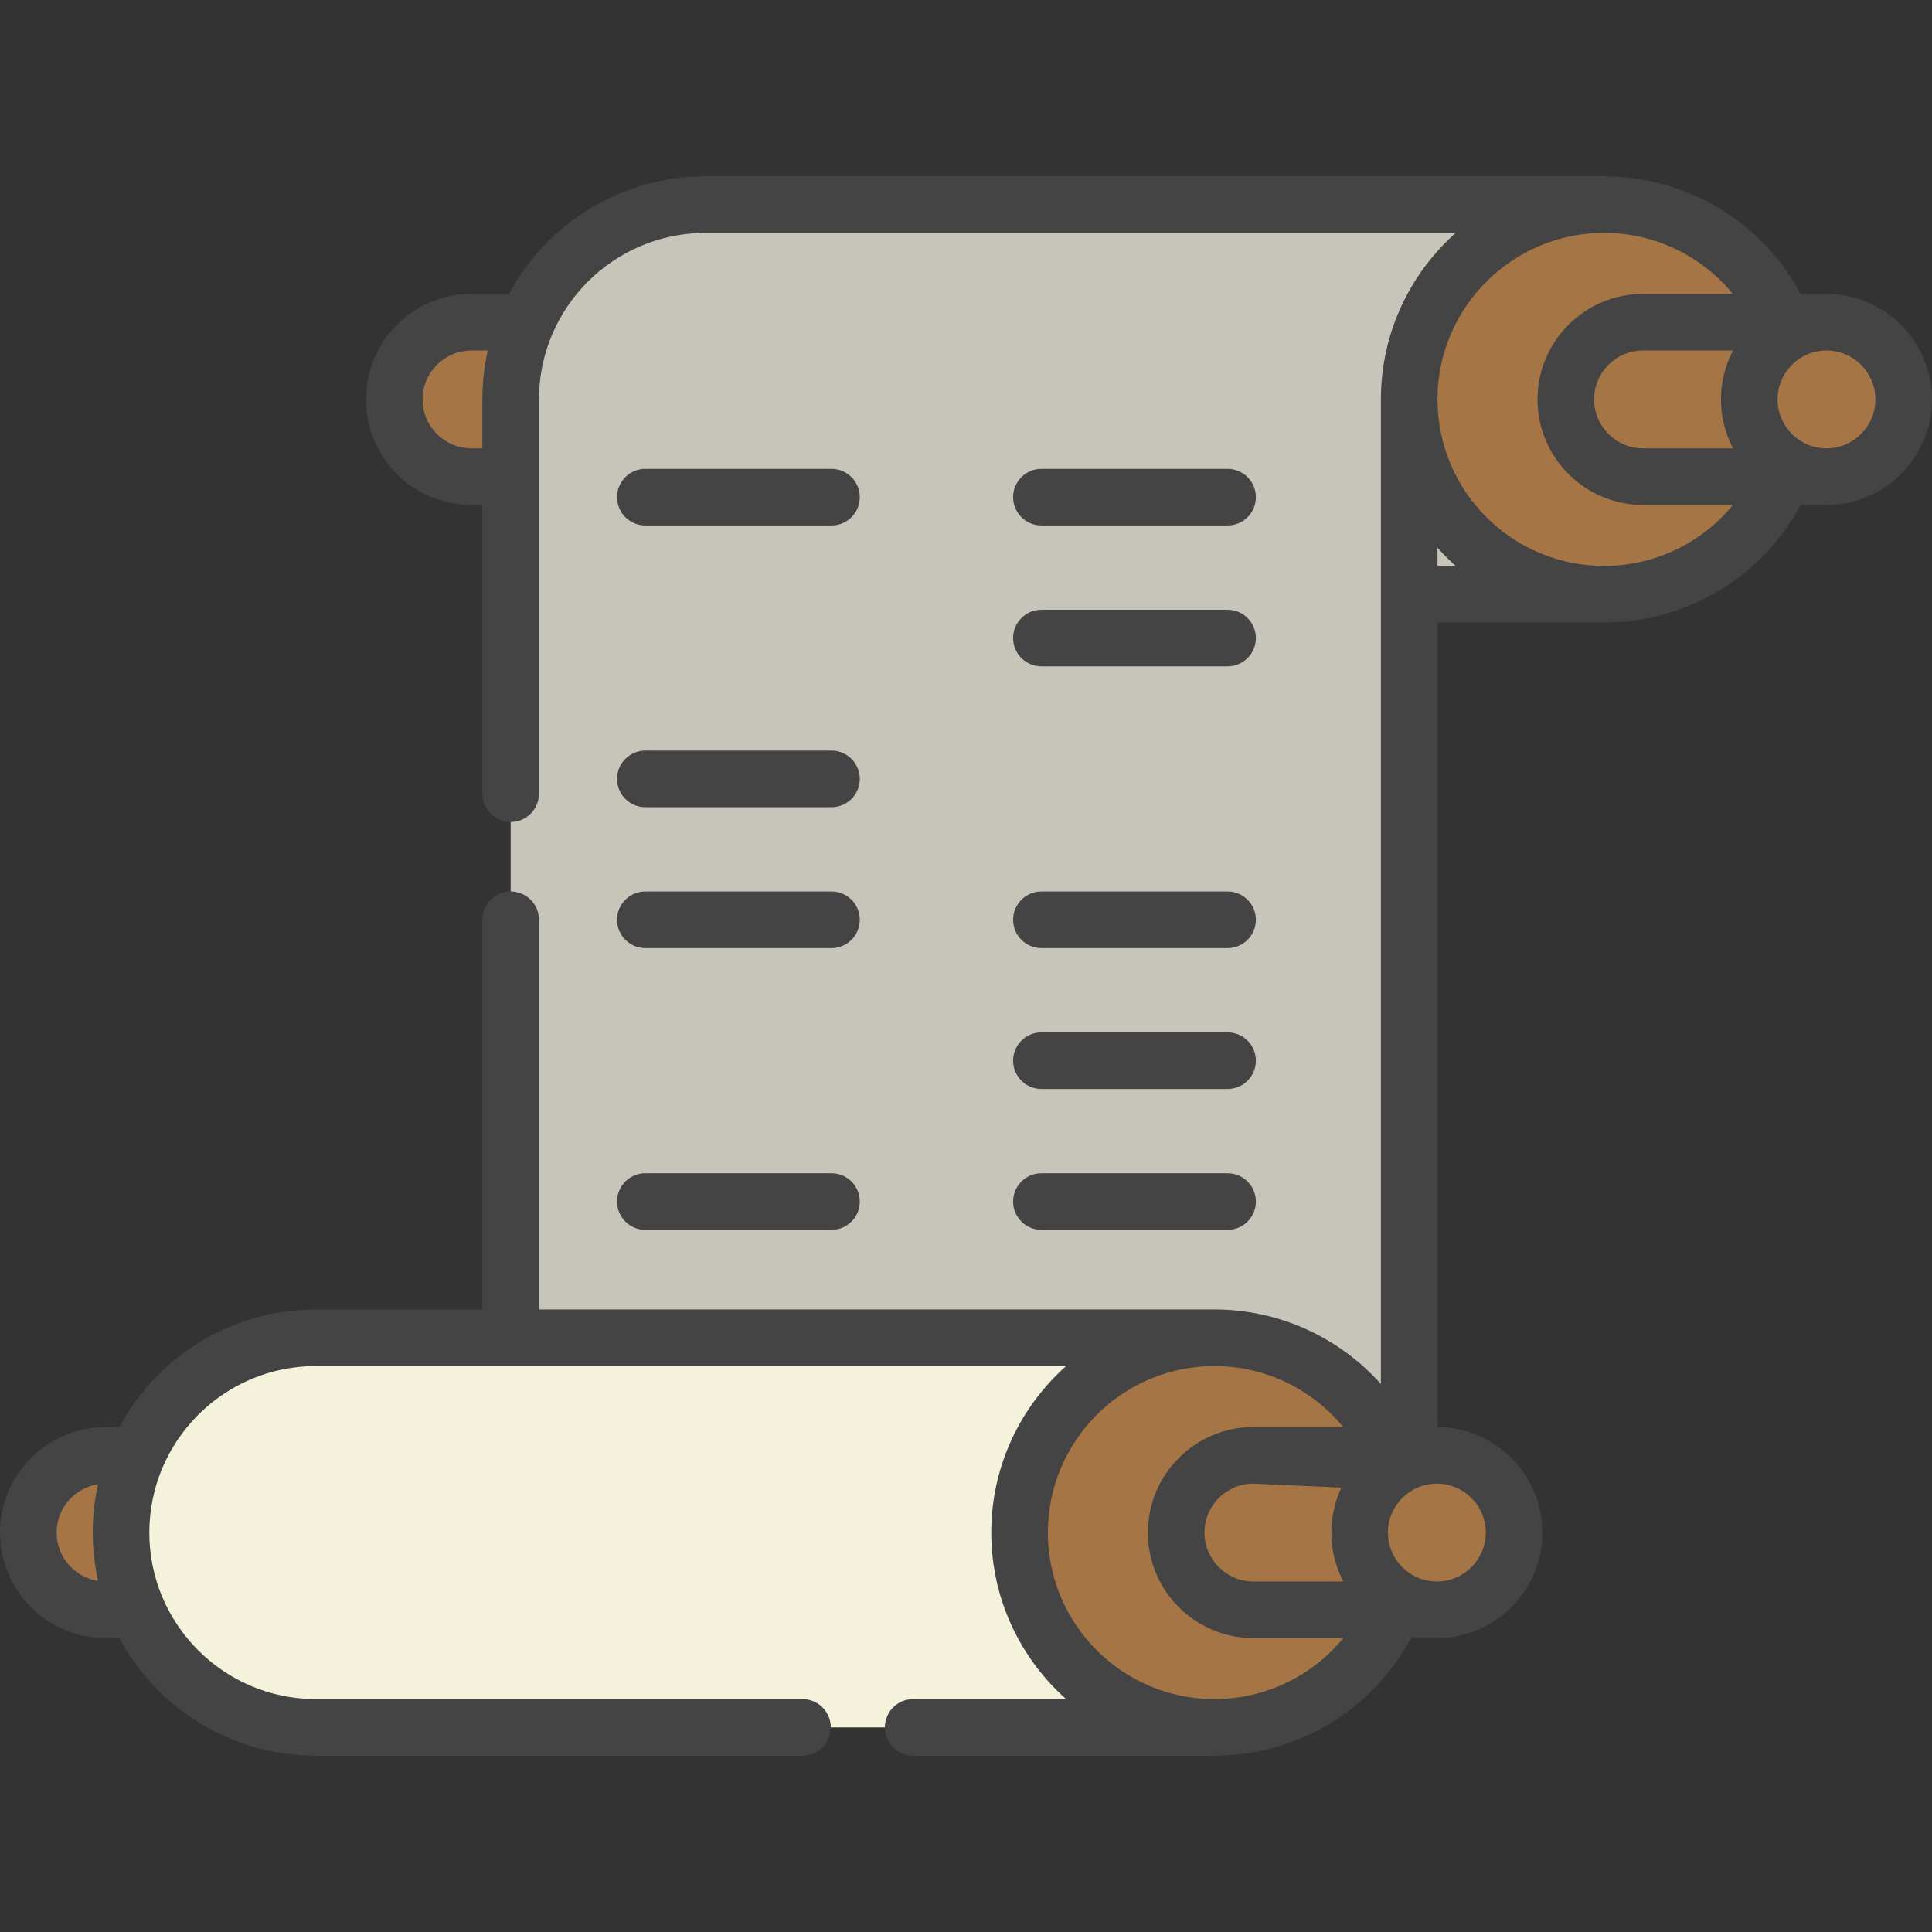 <?xml version="1.0" encoding="UTF-8" standalone="no"?>
<!-- Generator: Adobe Illustrator 19.0.0, SVG Export Plug-In . SVG Version: 6.00 Build 0)  -->

<svg
   xmlns:dc="http://purl.org/dc/elements/1.1/"
   xmlns:cc="http://creativecommons.org/ns#"
   xmlns:rdf="http://www.w3.org/1999/02/22-rdf-syntax-ns#"
   xmlns:svg="http://www.w3.org/2000/svg"
   xmlns="http://www.w3.org/2000/svg"
   xmlns:sodipodi="http://sodipodi.sourceforge.net/DTD/sodipodi-0.dtd"
   xmlns:inkscape="http://www.inkscape.org/namespaces/inkscape"
   version="1.1"
   id="Capa_1"
   x="0px"
   y="0px"
   viewBox="0 0 512 512"
   style="enable-background:new 0 0 512 512;"
   xml:space="preserve"
   sodipodi:docname="scroll.svg"
   inkscape:version="0.92.2 (5c3e80d, 2017-08-06)"><rect x="0" y="0" width="512" height="512" fill="#333333" stroke="none"/><defs
     id="defs95" /><sodipodi:namedview
     pagecolor="#ffffff"
     bordercolor="#666666"
     borderopacity="1"
     objecttolerance="10"
     gridtolerance="10"
     guidetolerance="10"
     inkscape:pageopacity="0"
     inkscape:pageshadow="2"
     inkscape:window-width="1920"
     inkscape:window-height="1017"
     id="namedview93"
     showgrid="false"
     inkscape:zoom="0.92187498"
     inkscape:cx="144.67987"
     inkscape:cy="284.61133"
     inkscape:window-x="-8"
     inkscape:window-y="-8"
     inkscape:window-maximized="1"
     inkscape:current-layer="Capa_1" /><path
     inkscape:connector-curvature="0"
     style="fill:#c7c4b9;stroke-width:0.12"
     d="m 375.798,139.287 c -2.094,0 -3.791,4.538 -3.791,10.136 0,5.598 1.697,10.136 3.791,10.136 h 17.484 v -20.273 z"
     id="path16-7" /><g
     id="g6"><path
       style="fill:#a57545;"
       d="M124.947,85.387c-11.302,0-20.464,9.162-20.464,20.464s9.162,20.464,20.464,20.464h48.622V85.387   H124.947z"
       id="path2" /><path
       style="fill:#a57545;"
       d="M27.964,385.686c-11.302,0-20.464,9.162-20.464,20.464s9.162,20.464,20.464,20.464h48.622v-40.927   L27.964,385.686L27.964,385.686z"
       id="path4" /></g><path
     style="fill:#c7c4b9;"
     d="M186.958,54.222c-28.514,0-51.628,23.115-51.628,51.628v300.3h238.121v-300.3l51.628-51.628  C425.079,54.222,186.958,54.222,186.958,54.222z"
     id="path10" /><circle
     style="fill:#a57545;"
     cx="425.08"
     cy="105.85"
     r="51.628"
     id="circle14" /><path
     style="fill:#F5F2DC;"
     d="M83.701,354.522c-28.514,0-51.628,23.115-51.628,51.628s23.115,51.628,51.628,51.628h238.121V354.522  H83.701z"
     id="path16" /><circle
     style="fill:#a57545;"
     cx="321.82"
     cy="406.15"
     r="51.628"
     id="circle20" /><path
     style="fill:#a57545;"
     d="M435.414,85.387c-11.302,0-20.464,9.162-20.464,20.464s9.162,20.464,20.464,20.464h48.622V85.387  H435.414z"
     id="path28" /><circle
     style="fill:#a57545;"
     cx="484.04"
     cy="105.85"
     r="20.464"
     id="circle30" /><path
     style="fill:#a57545;"
     d="M332.158,385.686c-11.302,0-20.464,9.162-20.464,20.464s9.162,20.464,20.464,20.464h48.622v-40.927  L332.158,385.686L332.158,385.686z"
     id="path32" /><circle
     style="fill:#a57545;"
     cx="380.78"
     cy="406.15"
     r="20.464"
     id="circle34" /><path
     style="fill:#454445;"
     d="M171.02,139.254h49.334c4.143,0,7.5-3.358,7.5-7.5c0-4.142-3.357-7.5-7.5-7.5H171.02c-4.143,0-7.5,3.358-7.5,7.5  C163.52,135.896,166.877,139.254,171.02,139.254z"
     id="path36" /><path
     style="fill:#454445;"
     d="M275.985,139.254h49.334c4.143,0,7.5-3.358,7.5-7.5c0-4.142-3.357-7.5-7.5-7.5h-49.334c-4.143,0-7.5,3.358-7.5,7.5  C268.485,135.896,271.843,139.254,275.985,139.254z"
     id="path38" /><path
     style="fill:#454445;"
     d="M275.985,176.588h49.334c4.143,0,7.5-3.358,7.5-7.5s-3.357-7.5-7.5-7.5h-49.334c-4.143,0-7.5,3.358-7.5,7.5  S271.843,176.588,275.985,176.588z"
     id="path42" /><path
     style="fill:#454445;"
     d="M171.02,213.922h49.334c4.143,0,7.5-3.358,7.5-7.5s-3.357-7.5-7.5-7.5H171.02c-4.143,0-7.5,3.358-7.5,7.5  S166.877,213.922,171.02,213.922z"
     id="path44" /><path
     style="fill:#454445;"
     d="M171.02,251.256h49.334c4.143,0,7.5-3.358,7.5-7.5s-3.357-7.5-7.5-7.5H171.02c-4.143,0-7.5,3.358-7.5,7.5  S166.877,251.256,171.02,251.256z"
     id="path48" /><path
     style="fill:#454445;"
     d="M275.985,251.256h49.334c4.143,0,7.5-3.358,7.5-7.5s-3.357-7.5-7.5-7.5h-49.334c-4.143,0-7.5,3.358-7.5,7.5  S271.843,251.256,275.985,251.256z"
     id="path50" /><path
     style="fill:#454445;"
     d="M275.985,288.59h49.334c4.143,0,7.5-3.358,7.5-7.5s-3.357-7.5-7.5-7.5h-49.334c-4.143,0-7.5,3.358-7.5,7.5  S271.843,288.59,275.985,288.59z"
     id="path54" /><path
     style="fill:#454445;"
     d="M171.02,325.924h49.334c4.143,0,7.5-3.358,7.5-7.5s-3.357-7.5-7.5-7.5H171.02c-4.143,0-7.5,3.358-7.5,7.5  S166.877,325.924,171.02,325.924z"
     id="path56" /><path
     style="fill:#454445;"
     d="M275.985,325.924h49.334c4.143,0,7.5-3.358,7.5-7.5s-3.357-7.5-7.5-7.5h-49.334c-4.143,0-7.5,3.358-7.5,7.5  S271.843,325.924,275.985,325.924z"
     id="path58" /><path
     style="fill:#454445;"
     d="M484.036,77.887h-6.854c-10.24-19.083-30.175-31.165-52.103-31.165c-0.006,0-0.013,0-0.019,0H186.958  c-22.494,0-42.09,12.628-52.082,31.165h-9.928c-15.419,0-27.964,12.544-27.964,27.963s12.545,27.964,27.964,27.964h2.883v76.52  c0,4.142,3.357,7.5,7.5,7.5s7.5-3.358,7.5-7.5V105.85c0-24.332,19.796-44.128,44.128-44.128H385.78  c-12.156,10.837-19.829,26.6-19.829,44.128v260.935c-11.03-12.362-26.968-19.764-44.129-19.764H142.83V243.756  c0-4.142-3.357-7.5-7.5-7.5s-7.5,3.358-7.5,7.5v103.265H83.701c-22.494,0-42.09,12.628-52.082,31.165h-3.655  C12.545,378.187,0,390.731,0,406.15s12.545,27.963,27.964,27.963h3.655c9.993,18.537,29.589,31.165,52.082,31.165h128.966  c4.143,0,7.5-3.358,7.5-7.5s-3.357-7.5-7.5-7.5H83.701c-24.332,0-44.128-19.796-44.128-44.128s19.796-44.128,44.128-44.128h198.823  c-12.156,10.837-19.829,26.6-19.829,44.128s7.674,33.291,19.829,44.128H242c-4.143,0-7.5,3.358-7.5,7.5s3.357,7.5,7.5,7.5h79.822  c21.972,0,41.867-12.071,52.103-31.165h6.855c15.419,0,27.963-12.544,27.963-27.963c0-15.362-12.452-27.866-27.792-27.959V164.979  h44.128c21.973,0,41.867-12.071,52.102-31.165h6.855c15.419,0,27.964-12.544,27.964-27.964  C512,90.431,499.455,77.887,484.036,77.887z M124.947,118.814c-7.148,0-12.964-5.815-12.964-12.964  c0-7.148,5.815-12.963,12.964-12.963h4.332c-0.938,4.175-1.449,8.509-1.449,12.963v12.964H124.947z M15,406.15  c0-6.473,4.774-11.837,10.984-12.796c-0.914,4.123-1.41,8.402-1.41,12.796s0.497,8.672,1.41,12.796  C19.774,417.987,15,412.623,15,406.15z M459.271,118.814h-23.857c-7.147,0-12.963-5.815-12.963-12.964  c0-7.148,5.815-12.963,12.963-12.963h23.857c-2.038,3.878-3.198,8.287-3.198,12.963  C456.073,110.527,457.233,114.936,459.271,118.814z M356.015,419.113h-23.857c-7.147,0-12.963-5.815-12.963-12.963  s5.815-12.964,12.963-12.964l23.33,1.052c-1.71,3.616-2.671,7.654-2.671,11.912C352.816,410.827,353.976,415.235,356.015,419.113z   M321.822,450.278c-24.332,0-44.128-19.796-44.128-44.128s19.796-44.128,44.128-44.128c13.449,0,25.892,6.092,34.144,16.165h-23.809  c-15.419,0-27.963,12.544-27.963,27.964c0,15.419,12.544,27.963,27.963,27.963h23.819  C347.732,444.192,335.301,450.278,321.822,450.278z M393.743,406.15c0,7.148-5.815,12.963-12.963,12.963  s-12.964-5.815-12.964-12.963s5.815-12.963,12.964-12.963C387.928,393.187,393.743,399.002,393.743,406.15z M380.951,149.979v-4.829  c1.516,1.701,3.128,3.313,4.829,4.829H380.951z M425.079,149.979c-24.332,0-44.128-19.796-44.128-44.128  c0-24.326,19.786-44.117,44.109-44.128h0.019c0.002,0,0.005,0,0.007,0c13.446,0.002,25.886,6.093,34.137,16.165h-23.809  c-15.419,0-27.963,12.544-27.963,27.963s12.544,27.964,27.963,27.964h23.818C450.988,143.892,438.557,149.979,425.079,149.979z   M484.036,118.814c-7.147,0-12.963-5.815-12.963-12.964c0-7.148,5.815-12.963,12.963-12.963S497,98.702,497,105.85  C497,112.999,491.185,118.814,484.036,118.814z"
     id="path60" /><g
     id="g62" /><g
     id="g64" /><g
     id="g66" /><g
     id="g68" /><g
     id="g70" /><g
     id="g72" /><g
     id="g74" /><g
     id="g76" /><g
     id="g78" /><g
     id="g80" /><g
     id="g82" /><g
     id="g84" /><g
     id="g86" /><g
     id="g88" /><g
     id="g90" /></svg>